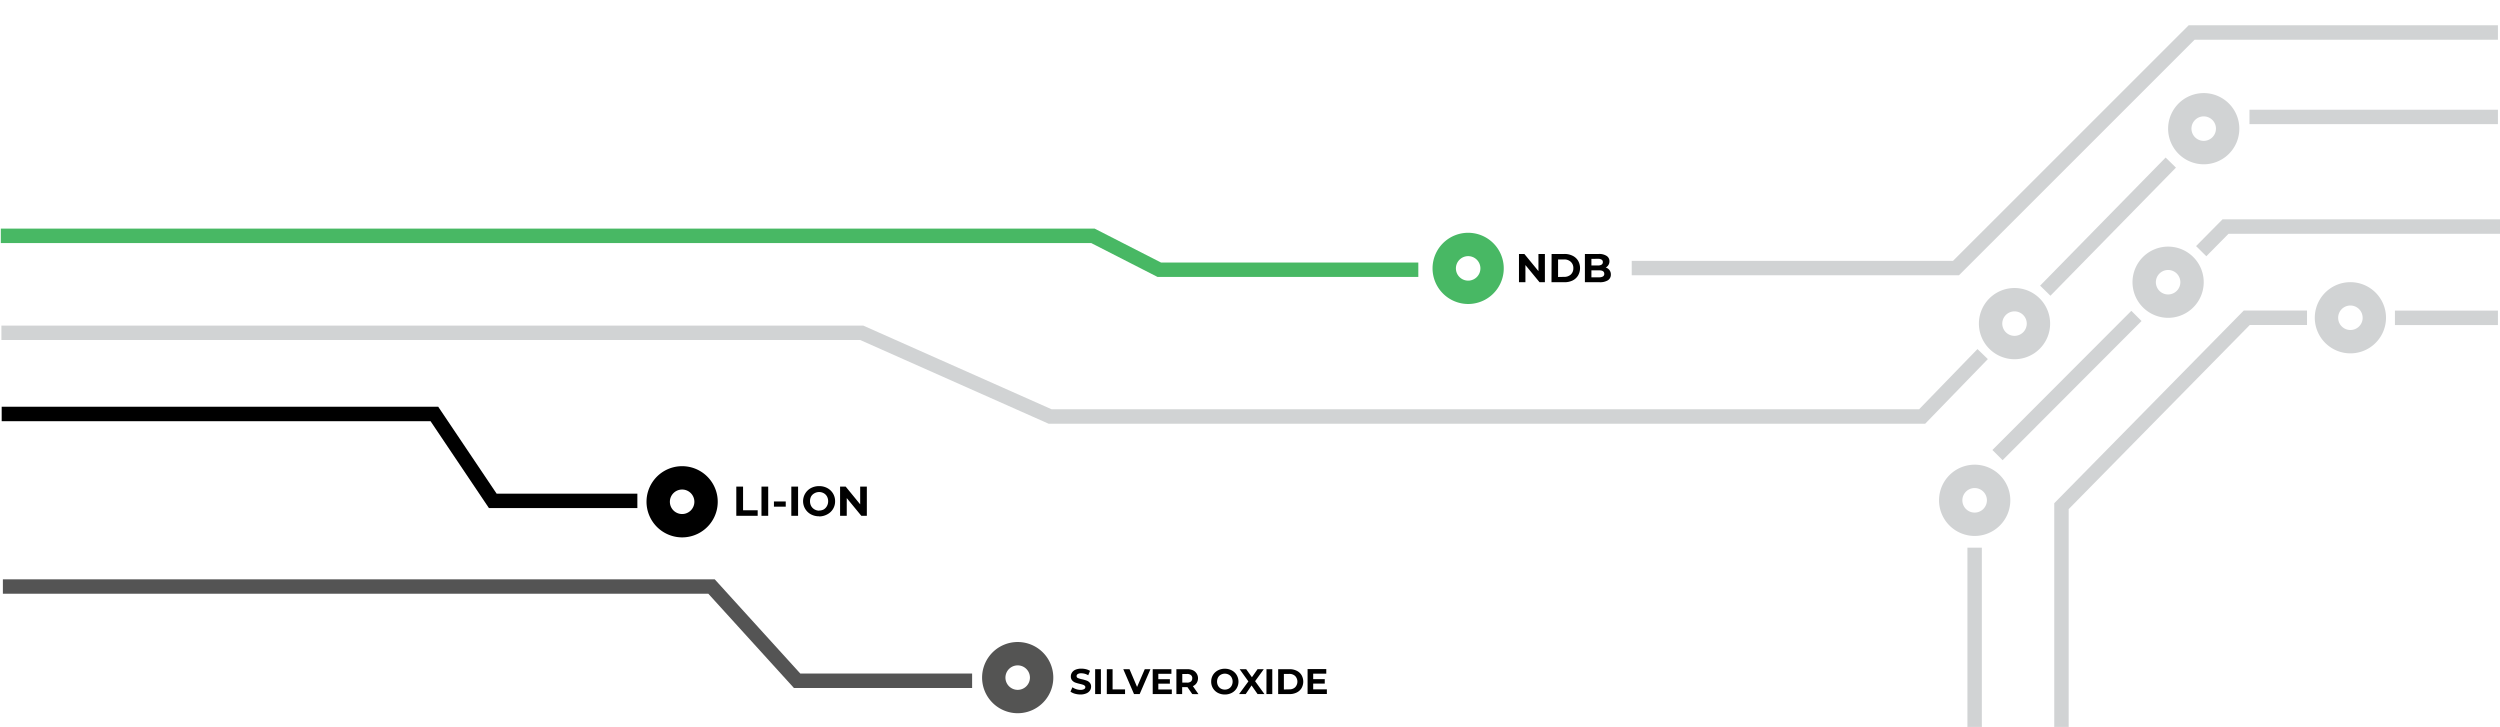 <svg width="1300" height="378" fill="none" xmlns="http://www.w3.org/2000/svg"><g clip-path="url(#clip0)"><path d="M.422 122.637h567.904l34.491 17.623h134.706" stroke="#48B864" stroke-width="7.5"/><path d="M.875 215.268h225.007l30.36 45.174h75.186" stroke="#000" stroke-width="7.5" stroke-miterlimit="10"/><path d="M1029.03 168.281a18.55 18.55 0 0 1 3.12-10.286 18.563 18.563 0 0 1 8.31-6.818 18.537 18.537 0 0 1 10.7-1.054 18.53 18.53 0 0 1 14.55 14.546 18.56 18.56 0 0 1-1.05 10.697 18.604 18.604 0 0 1-6.82 8.308 18.547 18.547 0 0 1-10.29 3.12c-4.91 0-9.62-1.95-13.1-5.422a18.52 18.52 0 0 1-5.42-13.091zm24.89 0a6.37 6.37 0 0 0-1.08-3.537 6.346 6.346 0 0 0-2.86-2.344 6.336 6.336 0 0 0-3.67-.362 6.343 6.343 0 0 0-3.26 1.742 6.41 6.41 0 0 0-1.75 3.259 6.347 6.347 0 0 0 .37 3.678 6.328 6.328 0 0 0 2.34 2.857 6.385 6.385 0 0 0 3.54 1.072 6.395 6.395 0 0 0 4.5-1.869 6.418 6.418 0 0 0 1.87-4.496zM1127.42 66.903c0-3.66 1.09-7.238 3.13-10.28a18.492 18.492 0 0 1 8.31-6.812 18.526 18.526 0 0 1 10.7-1.047 18.47 18.47 0 0 1 9.47 5.07 18.559 18.559 0 0 1 5.07 9.48c.71 3.59.34 7.312-1.06 10.694a18.467 18.467 0 0 1-6.82 8.306 18.501 18.501 0 0 1-10.29 3.119 18.528 18.528 0 0 1-13.08-5.438 18.491 18.491 0 0 1-5.43-13.092zm24.88 0a6.367 6.367 0 0 0-1.06-3.54 6.358 6.358 0 0 0-2.86-2.352 6.362 6.362 0 0 0-6.94 1.37 6.351 6.351 0 0 0 .96 9.798c1.04.7 2.28 1.073 3.53 1.073a6.406 6.406 0 0 0 4.5-1.863 6.393 6.393 0 0 0 1.87-4.486zM1008.3 260.166c0-3.665 1.08-7.248 3.12-10.296a18.536 18.536 0 0 1 33.59 6.691c.71 3.596.34 7.322-1.06 10.707a18.574 18.574 0 0 1-6.84 8.313 18.527 18.527 0 0 1-10.3 3.115 18.57 18.57 0 0 1-13.09-5.438 18.525 18.525 0 0 1-5.42-13.092zm24.9 0a6.395 6.395 0 0 0-3.94-5.896 6.395 6.395 0 0 0-6.96 1.384 6.43 6.43 0 0 0-1.75 3.267 6.377 6.377 0 0 0 .37 3.687 6.357 6.357 0 0 0 2.35 2.864 6.365 6.365 0 0 0 8.05-.798 6.412 6.412 0 0 0 1.88-4.508zM1108.9 146.755c0-3.662 1.09-7.241 3.12-10.285a18.559 18.559 0 0 1 8.31-6.819 18.529 18.529 0 0 1 10.7-1.054 18.53 18.53 0 0 1 9.48 5.067 18.554 18.554 0 0 1 5.07 9.479 18.48 18.48 0 0 1-1.06 10.697 18.47 18.47 0 0 1-6.82 8.308 18.49 18.49 0 0 1-10.28 3.12 18.559 18.559 0 0 1-13.09-5.432 18.55 18.55 0 0 1-5.43-13.081zm24.88 0a6.346 6.346 0 0 0-3.93-5.881 6.336 6.336 0 0 0-3.67-.362 6.343 6.343 0 0 0-3.26 1.742 6.41 6.41 0 0 0-1.75 3.259 6.347 6.347 0 0 0 .37 3.678 6.328 6.328 0 0 0 2.34 2.857 6.385 6.385 0 0 0 3.54 1.072 6.372 6.372 0 0 0 4.49-1.869 6.334 6.334 0 0 0 1.87-4.496zM1203.69 165.235a18.519 18.519 0 0 1 36.68-3.611c.71 3.591.35 7.313-1.06 10.696a18.477 18.477 0 0 1-6.82 8.309 18.49 18.49 0 0 1-10.28 3.12 18.563 18.563 0 0 1-13.09-5.432 18.55 18.55 0 0 1-5.43-13.082zm24.88 0a6.357 6.357 0 0 0-3.93-5.88 6.37 6.37 0 0 0-6.94 1.379 6.4 6.4 0 0 0-1.74 3.26 6.425 6.425 0 0 0 .36 3.677 6.378 6.378 0 0 0 5.89 3.93 6.368 6.368 0 0 0 4.51-1.859 6.384 6.384 0 0 0 1.38-2.067c.32-.773.49-1.602.49-2.44h-.02z" fill="#D1D3D4"/><path d="M744.926 139.563a18.512 18.512 0 0 1 22.129-18.157 18.513 18.513 0 0 1-3.612 36.67 18.549 18.549 0 0 1-18.517-18.513zm24.884 0a6.366 6.366 0 0 0-10.869-4.501 6.362 6.362 0 0 0 .965 9.794 6.37 6.37 0 0 0 8.039-.792 6.366 6.366 0 0 0 1.865-4.501z" fill="#48B864"/><path d="M336.189 260.928a18.508 18.508 0 0 1 11.413-17.096 18.523 18.523 0 0 1 20.169 3.976 18.518 18.518 0 0 1 5.087 9.458 18.516 18.516 0 0 1-18.07 22.175 18.569 18.569 0 0 1-13.137-5.403 18.558 18.558 0 0 1-5.462-13.11zm24.884 0a6.366 6.366 0 1 0-12.734 0 6.366 6.366 0 0 0 12.734 0z" fill="#000"/><path d="M510.686 352.36a18.512 18.512 0 0 1 11.43-17.104 18.527 18.527 0 0 1 10.699-1.054 18.514 18.514 0 0 1 13.495 25.243 18.513 18.513 0 0 1-17.107 11.428 18.547 18.547 0 0 1-18.517-18.513zm24.883 0a6.363 6.363 0 0 0-7.609-6.243 6.362 6.362 0 0 0-2.295 11.536 6.371 6.371 0 0 0 3.538 1.072 6.381 6.381 0 0 0 6.366-6.365z" fill="#545453"/><path d="M803.346 132.064v14.691h-2.787l-7.338-8.925v8.925h-3.354v-14.691h2.803l7.322 8.925v-8.925h3.354zm3.483 0h6.675a9.248 9.248 0 0 1 4.228.923 6.647 6.647 0 0 1 2.851 2.559 7.709 7.709 0 0 1 0 7.726 6.816 6.816 0 0 1-2.851 2.592 9.439 9.439 0 0 1-4.228.891h-6.724l.049-14.691zm6.48 11.905a4.957 4.957 0 0 0 3.516-1.215 4.387 4.387 0 0 0 1.312-3.353 4.27 4.27 0 0 0-1.312-3.239 4.858 4.858 0 0 0-3.516-1.247h-3.11v9.119l3.11-.065zm21.644-4.859a3.868 3.868 0 0 1 1.976 1.344c.489.665.74 1.475.713 2.3a3.414 3.414 0 0 1-1.506 2.98 7.802 7.802 0 0 1-4.375 1.021h-7.614v-14.691h7.193a7.013 7.013 0 0 1 4.115 1.021 3.227 3.227 0 0 1 1.458 2.802 3.497 3.497 0 0 1-.534 1.911 3.618 3.618 0 0 1-1.394 1.312h-.032zm-7.42-4.487v3.418h3.386a3.435 3.435 0 0 0 1.912-.438 1.5 1.5 0 0 0 .496-.57c.113-.23.166-.486.152-.741a1.415 1.415 0 0 0-.648-1.28 3.442 3.442 0 0 0-1.912-.437l-3.386.048zm3.969 9.573a3.76 3.76 0 0 0 2.025-.438 1.503 1.503 0 0 0 .697-1.36c0-1.231-.907-1.83-2.722-1.83h-3.969v3.628h3.969zM382.879 253.039h3.515v12.31h7.598v2.867h-11.113v-15.177zm13.09 0h3.499v15.177h-3.499v-15.177zm6.48 7.726h6.14v2.705h-6.14v-2.705zm9.04-7.726h3.515v15.177h-3.515v-15.177zm14.467 15.436a8.952 8.952 0 0 1-4.277-1.02 7.764 7.764 0 0 1-4.074-6.827 7.758 7.758 0 0 1 4.074-6.827 8.965 8.965 0 0 1 4.277-1.021 8.786 8.786 0 0 1 4.244 1.021 7.646 7.646 0 0 1 4.05 6.835 7.546 7.546 0 0 1-4.05 6.819 8.798 8.798 0 0 1-4.293 1.085l.049-.065zm0-2.996a4.855 4.855 0 0 0 2.43-.6 4.542 4.542 0 0 0 1.62-1.733 4.983 4.983 0 0 0 .632-2.51 5.048 5.048 0 0 0-.632-2.527 4.357 4.357 0 0 0-1.62-1.62 4.994 4.994 0 0 0-4.86 0 4.444 4.444 0 0 0-1.718 1.62 5.203 5.203 0 0 0-.599 2.527 5.138 5.138 0 0 0 .599 2.51 4.631 4.631 0 0 0 1.718 1.733 4.864 4.864 0 0 0 2.381.665l.049-.065zm24.803-12.44v15.177h-2.868L440.309 259v9.216h-3.467v-15.177h2.917l7.533 9.217v-9.217h3.467zM561.926 361.139a10.767 10.767 0 0 1-2.981-.405 7.093 7.093 0 0 1-2.3-1.085l1.02-2.268c.603.431 1.27.764 1.977.988a7.678 7.678 0 0 0 2.3.373 3.797 3.797 0 0 0 1.831-.422 1.161 1.161 0 0 0 .599-1.02.902.902 0 0 0-.372-.761 2.502 2.502 0 0 0-.924-.502 19.59 19.59 0 0 0-1.507-.405 21.588 21.588 0 0 1-2.43-.697 4.03 4.03 0 0 1-1.62-1.134 3.01 3.01 0 0 1-.68-2.073 3.536 3.536 0 0 1 .616-2.024 4.015 4.015 0 0 1 1.83-1.474 7.594 7.594 0 0 1 3.013-.535c.819-.001 1.635.097 2.431.292.73.181 1.429.47 2.073.858l-.923 2.284a7.217 7.217 0 0 0-3.597-1.02 3.385 3.385 0 0 0-1.863.404 1.287 1.287 0 0 0-.599 1.069 1.07 1.07 0 0 0 .696 1.005 11.56 11.56 0 0 0 2.123.631c.823.185 1.634.417 2.43.697a3.79 3.79 0 0 1 1.62 1.117c.477.57.72 1.299.68 2.041a3.529 3.529 0 0 1-.632 2.041 4.134 4.134 0 0 1-1.846 1.442 7.602 7.602 0 0 1-2.965.583zm7.549-13.168h2.997v12.957h-2.997v-12.957zm6.075 0h2.997v10.511h6.481v2.446h-9.494l.016-12.957zm22.681 0l-5.605 12.957h-2.933l-5.589-12.957h3.24l3.937 9.248 4.001-9.248h2.949zm11.113 10.544v2.413h-9.93v-12.957h9.72v2.397h-6.804v2.818h6.01v2.332h-6.01v2.997h7.014zm10.644 2.413l-2.511-3.612h-2.754v3.612h-2.997v-12.957h5.605a7.307 7.307 0 0 1 2.981.566 4.601 4.601 0 0 1 1.944 6.625 4.31 4.31 0 0 1-1.96 1.62l2.9 4.162-3.208-.016zm0-8.26a2.016 2.016 0 0 0-.697-1.62 3.14 3.14 0 0 0-2.057-.583h-2.446v4.503h2.446a3.146 3.146 0 0 0 2.057-.583 2.08 2.08 0 0 0 .665-1.717h.032zm16.929 8.471a7.765 7.765 0 0 1-3.645-.859 6.481 6.481 0 0 1-3.45-5.831 6.623 6.623 0 0 1 .907-3.433 6.717 6.717 0 0 1 2.543-2.398 7.584 7.584 0 0 1 3.645-.874 7.47 7.47 0 0 1 3.629.874 6.484 6.484 0 0 1 2.528 2.398 6.74 6.74 0 0 1 0 6.867 6.474 6.474 0 0 1-2.528 2.397 7.64 7.64 0 0 1-3.661.859h.032zm0-2.543a4.239 4.239 0 0 0 2.074-.518 3.76 3.76 0 0 0 1.442-1.491 4.588 4.588 0 0 0 0-4.292 3.571 3.571 0 0 0-1.442-1.458 4.295 4.295 0 0 0-4.147 0 3.71 3.71 0 0 0-1.458 1.458 4.699 4.699 0 0 0 0 4.292 3.91 3.91 0 0 0 1.458 1.491c.626.342 1.328.52 2.041.518h.032zm17.027 2.332l-3.127-4.503-3.061 4.503h-3.451l4.86-6.592-4.552-6.365h3.402l2.981 4.195 2.932-4.195h3.24l-4.52 6.252 4.86 6.705h-3.564zm4.633-12.957h3.014v12.957h-3.046l.032-12.957zm6.076 0h5.896a8.232 8.232 0 0 1 3.71.809 5.937 5.937 0 0 1 2.528 2.268 6.833 6.833 0 0 1 0 6.803 6.028 6.028 0 0 1-2.528 2.267 8.22 8.22 0 0 1-3.71.81h-5.896v-12.957zm5.734 10.495a4.293 4.293 0 0 0 3.095-1.085 4.276 4.276 0 0 0 0-5.863 4.298 4.298 0 0 0-3.095-1.086h-2.77v8.099l2.77-.065zm19.587 0v2.414h-10.028v-12.958h9.72v2.397h-6.804v2.818h6.01v2.333h-6.01v2.996h7.112z" fill="#000"/><path d="M1169.73 60.813h129.2M1063.54 151.161l65.27-66.619M.729 173.059h447.373l97.948 43.521h453.465l31.465-32.459M848.496 139.401h168.614l122.54-122.498h159.28M1144.62 130.606l12.65-12.795H1300M1038.7 236.648l72.24-72.368M1026.81 378.794v-93.992M1071.96 379.166V263.211l96.36-97.976h31.33M1245.37 165.268h53.56" stroke="#D1D3D4" stroke-width="7.5" stroke-miterlimit="10"/><path d="M1.5 305H370l44.5 49h91" stroke="#545454" stroke-width="7.5"/></g><defs><clipPath id="clip0"><path fill="#fff" d="M0 0h1300v378H0z"/></clipPath></defs></svg>